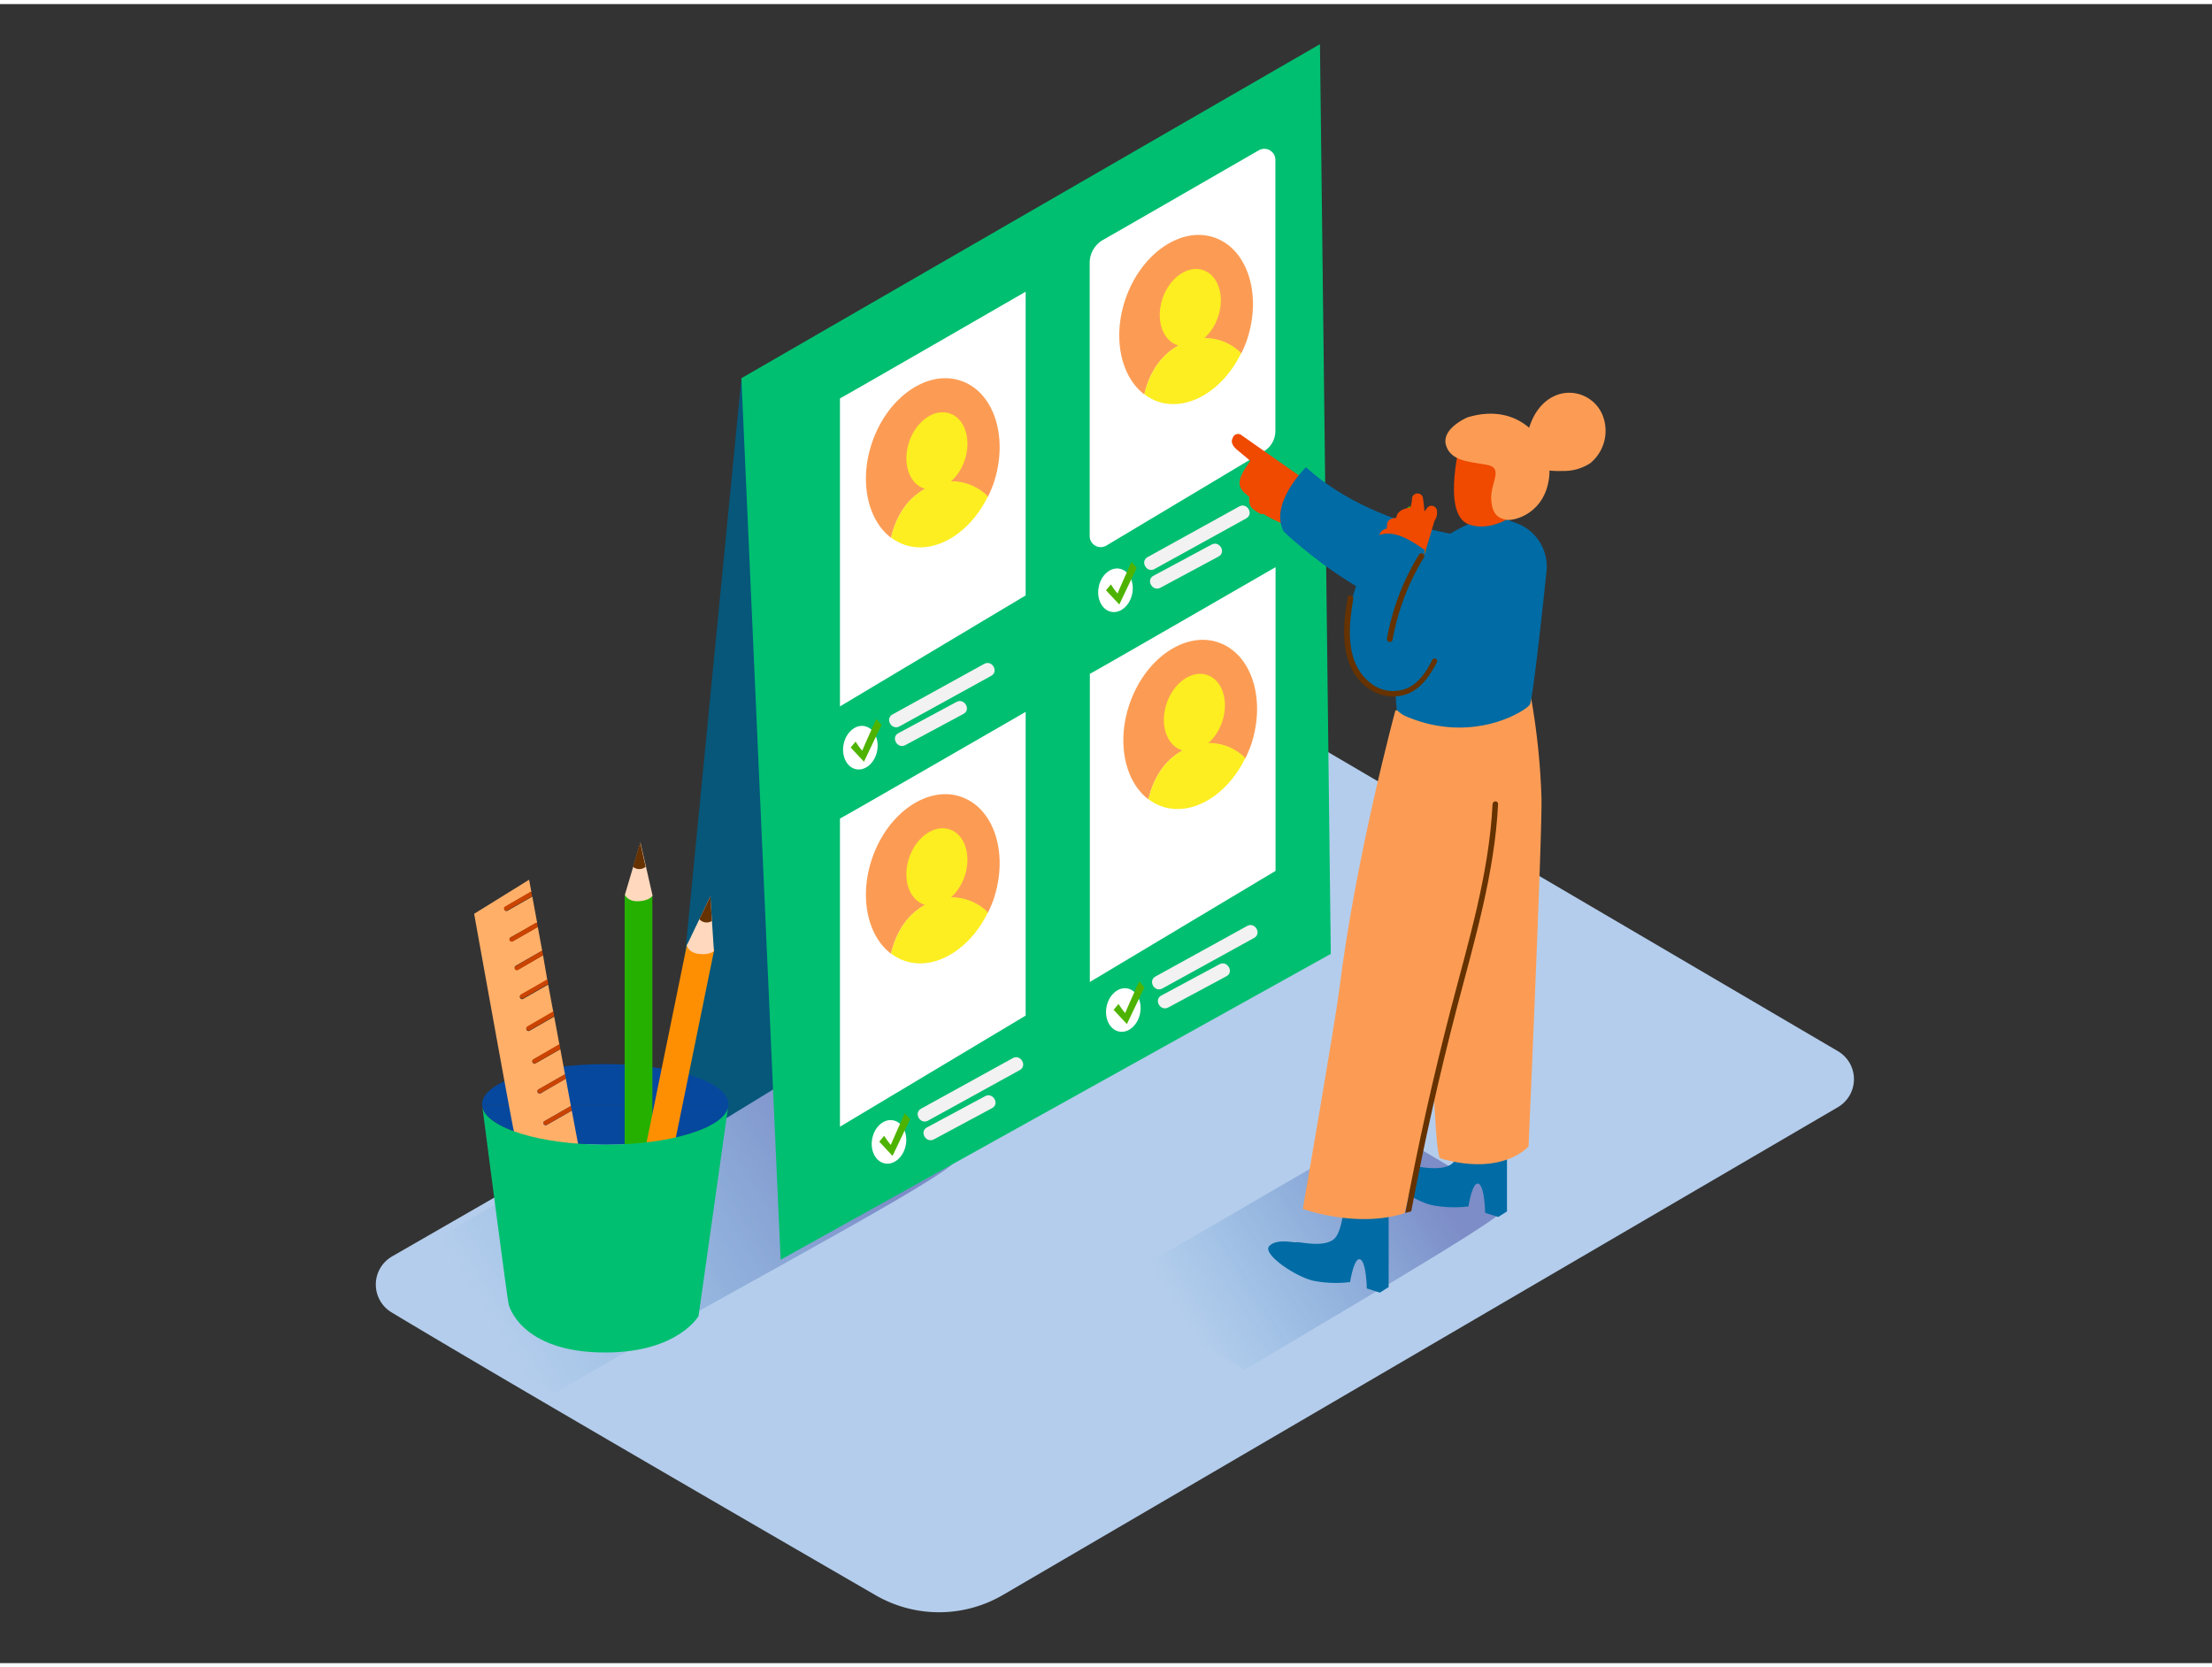 <svg id="Layer_1" data-name="Layer 1" xmlns="http://www.w3.org/2000/svg" xmlns:xlink="http://www.w3.org/1999/xlink" viewBox="0 0 400 300" width="406" height="306" class="illustration styles_illustrationTablet__1DWOa"><rect x="0" y="0" width="400" height="300" fill="#333333" stroke="none"/><defs><linearGradient id="linear-gradient" x1="214.53" y1="238.71" x2="258.35" y2="211.42" gradientUnits="userSpaceOnUse"><stop offset="0" stop-color="#0071bc" stop-opacity="0"></stop><stop offset="0.99" stop-color="#2e3192"></stop></linearGradient><linearGradient id="linear-gradient-2" x1="89.27" y1="239.05" x2="153.01" y2="199.35" xlink:href="#linear-gradient"></linearGradient></defs><title>91-100</title><path d="M70.8,236.57c19,11.45,65.76,38.55,87.55,51.16a22.91,22.91,0,0,0,23-.05l151-88.21a5.87,5.87,0,0,0,0-10.13l-94.61-55.5a5.87,5.87,0,0,0-5.9,0l-161,92.65A5.87,5.87,0,0,0,70.8,236.57Z" fill="#b4cdec"></path><path d="M225,247c15.31-9.17,42.87-25.21,46.55-28.52l-.88-3.24L250,203l-50.35,29.26C206.77,238.27,217.26,241.77,225,247Z" opacity="0.41" fill="url(#linear-gradient)"></path><path d="M100.23,251.26c22.27-13.34,66.68-36.68,72-41.49L171,205.06l-30.08-17.85L67.66,229.79C78,238.52,89,243.62,100.23,251.26Z" opacity="0.41" fill="url(#linear-gradient-2)"></path><polygon points="134.07 67.65 120.33 208.2 176.44 173.82 134.07 67.65" fill="#06577a"></polygon><polygon points="240.65 171.75 238.69 7.25 134.07 67.65 141.16 227.06 240.65 171.75" fill="#01bf71"></polygon><path d="M109.45,191.68c-12.3,0-22.28,3.26-22.28,7.28h44.56C131.73,194.94,121.76,191.68,109.45,191.68Z" fill="#06489e"></path><path d="M87.25,199.53l-.07-.56A2.47,2.47,0,0,0,87.25,199.53Z" fill="#06489e"></path><path d="M131.73,199l-.09.64A2.48,2.48,0,0,0,131.73,199Z" fill="#06489e"></path><path d="M109.45,206.25c11.65,0,21.2-2.92,22.19-6.65l.09-.64H87.17l.07.56C88.13,203.29,97.73,206.25,109.45,206.25Z" fill="#06489e"></path><rect x="112.96" y="161.36" width="5.01" height="51.71" fill="#25b000"></rect><ellipse cx="115.46" cy="161.36" rx="2.51" ry="1.06" fill="#25b000"></ellipse><rect x="118.97" y="170.2" width="5.01" height="51.71" transform="translate(41.68 -20.34) rotate(11.54)" fill="#ff8f02"></rect><ellipse cx="126.65" cy="170.72" rx="1.06" ry="2.51" transform="translate(-65.96 260.65) rotate(-78.46)" fill="#ff8f02"></ellipse><path d="M103.4,200.1l-4.58,2.62a.41.41,0,0,1-.4-.7l4.68-2.68a.41.41,0,0,1,.14-.05l-.92-5L97.73,197a.41.41,0,0,1-.4-.7l4.68-2.68a.41.41,0,0,1,.17-.05l-.85-4.58-4.53,2.59a.41.41,0,0,1-.4-.7l4.68-2.68.09,0-.95-5.1-4.51,2.58a.41.41,0,0,1-.4-.7l4.68-2.68.07,0-.93-5-4.58,2.62a.41.41,0,0,1-.4-.7l4.68-2.68a.41.41,0,0,1,.14-.05L98.2,172l-4.58,2.62a.41.41,0,0,1-.4-.7l4.68-2.68a.41.41,0,0,1,.15-.05l-.8-4.32-4.57,2.61a.41.41,0,0,1-.4-.7L97,166.15a.41.41,0,0,1,.14,0l-.88-4.76-4.53,2.59a.41.41,0,0,1-.4-.7L96,160.55l.09,0-.41-2.21-9.94,6.16s7.06,39.31,7.21,39.39c4.12,2.15,11.62,2.4,11.62,2.4Z" fill="#ffaf68"></path><path d="M91.28,163.22a.41.41,0,0,0,.4.7l4.53-2.59-.15-.83-.09,0Z" fill="#ca4300"></path><path d="M92.27,168.82a.41.41,0,0,0,.4.7l4.57-2.61-.15-.82a.41.41,0,0,0-.14,0Z" fill="#ca4300"></path><path d="M93.21,174a.41.41,0,0,0,.4.7L98.2,172l-.15-.81a.41.41,0,0,0-.15.05Z" fill="#ca4300"></path><path d="M94.17,179.1a.41.41,0,0,0,.4.7l4.58-2.62-.15-.81a.41.41,0,0,0-.14.05Z" fill="#ca4300"></path><path d="M95.32,184.89a.41.41,0,0,0,.4.7l4.51-2.58-.16-.84-.07,0Z" fill="#ca4300"></path><path d="M96.4,190.83a.41.41,0,0,0,.4.7l4.53-2.59-.15-.83-.09,0Z" fill="#ca4300"></path><path d="M102,193.59l-4.68,2.68a.41.41,0,0,0,.4.7l4.6-2.63-.15-.8A.41.41,0,0,0,102,193.59Z" fill="#ca4300"></path><path d="M98.42,202a.41.41,0,0,0,.4.7l4.58-2.62-.15-.81a.41.41,0,0,0-.14.05Z" fill="#ca4300"></path><path d="M124.19,170.22s.25,1.31,2.24,1.54,2.67-.54,2.67-.54l-.65-9.87Z" fill="#ffd8bd"></path><path d="M128.46,161.36l-2,4.12a1.8,1.8,0,0,0,2.27.32Z" fill="#653200"></path><path d="M113,161.06s.46,1.26,2.46,1.17,2.55-1,2.55-1l-2.2-9.64Z" fill="#ffd8bd"></path><path d="M115.77,151.63,114.46,156a1.8,1.8,0,0,0,2.29,0Z" fill="#653200"></path><path d="M109.45,206.25c-11.72,0-21.33-3-22.21-6.72.58,4.5,4.59,35.41,4.74,35.59,0,0,2,8.72,17.47,8.71,13.13,0,16.87-6.59,16.87-6.59l5.32-37.63C130.65,203.32,121.1,206.25,109.45,206.25Z" fill="#01bf71"></path><ellipse cx="201.7" cy="105.98" rx="3.97" ry="3.09" transform="translate(59.38 283.92) rotate(-79.06)" fill="#fff"></ellipse><path d="M208.78,102.15,225.36,93c1.41-.78.15-2.94-1.26-2.16L207.52,100c-1.41.78-.15,2.94,1.26,2.16Z" fill="#f2f2f2"></path><path d="M209.84,105.54l10.52-5.65c1.42-.76.16-2.92-1.26-2.16l-10.52,5.65c-1.42.76-.16,2.92,1.26,2.16Z" fill="#f2f2f2"></path><path d="M200,106l.89-1.07a12.24,12.24,0,0,0,1.21,1.66c0-.15,2.52-5.74,2.52-5.74l.95,1.08-3.17,6.64Z" fill="#4eb300"></path><path d="M199.5,42.62c6-3.42,21.53-12.38,28.13-16.18a2,2,0,0,1,3,1.75v49a4.31,4.31,0,0,1-2.1,3.7l-28.42,17a2,2,0,0,1-3.06-1.73c0-10.32,0-40.07,0-49.36A4.78,4.78,0,0,1,199.5,42.62Z" fill="#fff"></path><path d="M151.89,71.3c.36-.12,33.58-19.29,33.58-19.29v54.92L151.89,127Z" fill="#fff"></path><path d="M197.08,121.11c.36-.12,33.58-19.29,33.58-19.29v54.92l-33.58,20.09Z" fill="#fff"></path><path d="M151.89,147.28c.36-.12,33.58-19.29,33.58-19.29v54.92L151.89,203Z" fill="#fff"></path><path d="M219.61,42.22c-6-2.09-13.24,2.86-16.07,11.06-2.42,7-.86,14.09,3.4,17.31.61-2.7,2.23-6.85,6.5-9a9.22,9.22,0,0,1,11,1.62,21.2,21.2,0,0,0,1-2.33C228.26,52.65,225.65,44.31,219.61,42.22Z" fill="#fc9c54"></path><ellipse cx="215.23" cy="54.9" rx="7.18" ry="5.29" transform="translate(93.07 240.4) rotate(-70.94)" fill="#fcee21"></ellipse><path d="M213.43,61.55c-4.27,2.19-5.88,6.35-6.5,9a8.71,8.71,0,0,0,2.41,1.31c5.45,1.88,11.82-2,15.1-8.74A9.22,9.22,0,0,0,213.43,61.55Z" fill="#fcee21"></path><path d="M173.8,68.13c-6-2.09-13.24,2.86-16.07,11.06-2.42,7-.86,14.09,3.4,17.31.61-2.7,2.23-6.85,6.5-9a9.22,9.22,0,0,1,11,1.62,21.2,21.2,0,0,0,1-2.33C182.45,78.55,179.85,70.21,173.8,68.13Z" fill="#fc9c54"></path><ellipse cx="169.42" cy="80.8" rx="7.18" ry="5.29" transform="translate(37.73 214.56) rotate(-70.94)" fill="#fcee21"></ellipse><path d="M167.63,87.45c-4.27,2.19-5.88,6.35-6.5,9a8.71,8.71,0,0,0,2.41,1.31c5.45,1.88,11.82-2,15.1-8.74A9.22,9.22,0,0,0,167.63,87.45Z" fill="#fcee21"></path><path d="M173.8,143.35c-6-2.09-13.24,2.86-16.07,11.06-2.42,7-.86,14.09,3.4,17.31.61-2.7,2.23-6.85,6.5-9a9.22,9.22,0,0,1,11,1.62,21.2,21.2,0,0,0,1-2.33C182.45,153.77,179.85,145.44,173.8,143.35Z" fill="#fc9c54"></path><ellipse cx="169.42" cy="156.02" rx="7.18" ry="5.29" transform="translate(-33.37 265.22) rotate(-70.94)" fill="#fcee21"></ellipse><path d="M167.63,162.68c-4.27,2.19-5.88,6.35-6.5,9a8.71,8.71,0,0,0,2.41,1.31c5.45,1.88,11.82-2,15.1-8.74A9.22,9.22,0,0,0,167.63,162.68Z" fill="#fcee21"></path><path d="M220.35,115.44c-6-2.09-13.24,2.86-16.07,11.06-2.42,7-.86,14.09,3.4,17.31.61-2.7,2.23-6.85,6.5-9a9.22,9.22,0,0,1,11,1.62,21.2,21.2,0,0,0,1-2.33C229,125.86,226.4,117.53,220.35,115.44Z" fill="#fc9c54"></path><ellipse cx="215.98" cy="128.11" rx="7.18" ry="5.29" transform="translate(24.37 290.42) rotate(-70.94)" fill="#fcee21"></ellipse><path d="M214.18,134.77c-4.27,2.19-5.88,6.35-6.5,9a8.71,8.71,0,0,0,2.41,1.31c5.45,1.88,11.82-2,15.1-8.74A9.22,9.22,0,0,0,214.18,134.77Z" fill="#fcee21"></path><path d="M241.85,90.73l-4.39-3.29a.88.88,0,0,0-.41-.7q-6.29-4.38-12.56-8.8a1,1,0,0,0-1.58.55c-.44.76.12,1.55.83,2.14s1.59,1.31,2.39,2a1,1,0,0,0-.26.28c-.64,1-1.71,2.42-1.72,3.67s1,1.87,1.78,2.55l0,.18c-.16,1.54.52,2,1.74,2.73a1,1,0,0,0,.81.14,17.12,17.12,0,0,0,2.67,1.42l3.7,1.88c.94.48,1.62-.65,1.24-1.41.74.06,1.05-.75.86-1.38a.85.85,0,0,0,.21-.33l0-.05,1.28,1c1,.81,2.26-.8,1.23-1.61l-.91-.72,1.87,1.4A1,1,0,0,0,241.85,90.73Z" fill="#f04900"></path><path d="M270.93,219.32l1.58-1,0-17.79-7.81-.28s-.15,7.59-2,9.32-6.41.49-6.86.64-3.52-.74-4.9.68,4.68,5.52,7.9,6.27a20.8,20.8,0,0,0,6.7.25s.7-4.55,1.82-4.1,1.2,5.26,1.2,5.26Z" fill="#006ba4"></path><path d="M276.81,125.14a126.26,126.26,0,0,1,1.94,18.49c.13,7-2.34,62.94-2.34,62.94s-4.64,5.44-15.94,2.16c-1.64-.47-2.16-54.59-2.16-54.59l3.86-24.84" fill="#fc9c54"></path><path d="M271.61,96.88c-.62,0-21.41-.54-35.46-13.13,0,0-6.73,6.6-4,11.65,0,0,19.92,19.19,35.11,15.26" fill="#006ba4"></path><path d="M255.14,90.95a.31.31,0,0,0-.52,0,13.72,13.72,0,0,0-2,10.29c.08.38.66.22.59-.16a13.09,13.09,0,0,1,1.67-9.37,21.64,21.64,0,0,1,2.56,10.4.3.3,0,0,0,.61,0A22.29,22.29,0,0,0,255.14,90.95Z" fill="#42a200"></path><path d="M249.53,233l1.58-1,0-17.79-7.81-.28s-.15,7.59-2,9.32-6.41.49-6.86.64-3.52-.74-4.9.68,4.68,5.52,7.9,6.27a20.8,20.8,0,0,0,6.7.25s.7-4.55,1.82-4.1,1.2,5.26,1.2,5.26Z" fill="#006ba4"></path><path d="M252.33,127.73s-7.2,26.58-10.13,50.37c-.7,5.71-6.61,39.77-6.61,39.77s9.74,3.56,18.4.77c0,0,10.3-43.46,10.74-44.31s7.39-29,8.19-49.2" fill="#fc9c54"></path><path d="M274.35,93.91l-4.11-1.55c-1.05.07-10.4,3.13-14.65,9.32a40.52,40.52,0,0,0-1.36,5.93c-.54,2.67-1,5.35-1.34,8a59.2,59.2,0,0,0-.5,8.86c0,1.27.07,1.91.2,3.17a5.61,5.61,0,0,0,1.58,1.12c12.28,5.28,22-1.13,22.49-2.12s2.11-15.47,3-24.09A8.34,8.34,0,0,0,274.35,93.91Z" fill="#006ba4"></path><path d="M264.31,78.14s-3.86,14,1.27,15.93S277.31,90.5,278,87.61,272,73.93,264.31,78.14Z" fill="#f04900"></path><path d="M289.65,74a6.52,6.52,0,0,0-7.76-3.44c-2.83.92-4.54,3.35-5.37,6.06-2.55-2.23-6.35-3.36-11.17-1.88,0,0-4.73,2-3.87,5s4.45,3,7.46,3.59.57,3.23.72,6.2,1.49,3.46,2.74,3.72,6.93-1,7.73-7.67a8.89,8.89,0,0,0,.06-1.23,15.92,15.92,0,0,0,2.35.07,8.73,8.73,0,0,0,5-1.38A7.58,7.58,0,0,0,289.65,74Z" fill="#fc9c54"></path><path d="M259.38,93.48a2.67,2.67,0,0,0,.47-1.9,1,1,0,0,0-1.82-.42l-.44.6c-.07-.77-.15-1.54-.26-2.31a1,1,0,0,0-2,.07c0,.24-.06.49-.08.73a4,4,0,0,0-.17.79c-1.09.14-2.39.54-2.58,1.79,0,0,0,.06,0,.08-.84,0-1.66.33-1.69,1.33a3.68,3.68,0,0,0,0,.57c-.85.25-1.47.68-1.35,1.79a16.34,16.34,0,0,0,1,3.77,1,1,0,0,0,.76.57c.12.54.26,1.07.41,1.6a1.5,1.5,0,0,0,2.52.28,1.18,1.18,0,0,0,.3-.06,1,1,0,0,0,.83.14,1,1,0,0,0,1.51-.45,1,1,0,0,0,.33-.84c0-.23,0-.46,0-.68v0Q258.32,97.22,259.38,93.48Z" fill="#f04900"></path><path d="M257.66,98.67c-.32.08-4.82-4.05-8.23-2.63,0,0-13,21.92-.87,27.72,6,2.88,10.67-6,10.67-6L255.78,111Z" fill="#006ba4"></path><path d="M256.59,99.56a43.8,43.8,0,0,0-5.78,15.16c-.11.63.85.9,1,.27a43,43,0,0,1,5.68-14.92C257.79,99.51,256.93,99,256.59,99.56Z" fill="#653200"></path><path d="M259,118.6c-1,1.95-2.28,4-4.28,5a6.56,6.56,0,0,1-7.23-1.12c-4.26-3.67-3.62-10-2.77-14.93.11-.63-.85-.9-1-.27-1,5.54-1.51,12.74,3.72,16.45a7.52,7.52,0,0,0,7.09,1c2.5-1,4.09-3.38,5.29-5.69C260.16,118.54,259.3,118,259,118.6Z" fill="#653200"></path><path d="M269.9,144.69c-.64,12.71-4.39,24.89-7.57,37.13s-5.89,24.43-8.21,36.78l1.08-.3q3.53-18.71,8.34-37.15c3.15-12,6.73-24,7.36-36.46C270.93,144,269.93,144,269.9,144.69Z" fill="#653200"></path><ellipse cx="155.57" cy="134.44" rx="3.97" ry="3.09" transform="translate(-5.94 261.69) rotate(-79.06)" fill="#fff"></ellipse><path d="M162.65,130.61l16.59-9.14c1.41-.78.15-2.94-1.26-2.16l-16.59,9.14c-1.41.78-.15,2.94,1.26,2.16Z" fill="#f2f2f2"></path><path d="M163.71,134l10.52-5.65c1.42-.76.16-2.92-1.26-2.16l-10.52,5.65c-1.42.76-.16,2.92,1.26,2.16Z" fill="#f2f2f2"></path><path d="M153.83,134.43l.89-1.07a12.24,12.24,0,0,0,1.21,1.66c0-.15,2.52-5.74,2.52-5.74l.95,1.08L156.23,137Z" fill="#4eb300"></path><ellipse cx="160.75" cy="205.73" rx="3.97" ry="3.09" transform="translate(-71.74 324.53) rotate(-79.06)" fill="#fff"></ellipse><path d="M167.82,201.9l16.59-9.14c1.41-.78.15-2.94-1.26-2.16l-16.59,9.14c-1.41.78-.15,2.94,1.26,2.16Z" fill="#f2f2f2"></path><path d="M168.88,205.29l10.52-5.65c1.42-.76.16-2.92-1.26-2.16l-10.52,5.65c-1.42.76-.16,2.92,1.26,2.16Z" fill="#f2f2f2"></path><path d="M159,205.71l.89-1.07a12.24,12.24,0,0,0,1.21,1.66c0-.15,2.52-5.74,2.52-5.74l.95,1.08-3.17,6.64Z" fill="#4eb300"></path><ellipse cx="203.12" cy="181.88" rx="3.97" ry="3.09" transform="translate(-13.99 346.81) rotate(-79.06)" fill="#fff"></ellipse><path d="M210.2,178l16.59-9.14c1.41-.78.15-2.94-1.26-2.16l-16.59,9.14c-1.41.78-.15,2.94,1.26,2.16Z" fill="#f2f2f2"></path><path d="M211.26,181.44l10.52-5.65c1.42-.76.16-2.92-1.26-2.16L210,179.28c-1.42.76-.16,2.92,1.26,2.16Z" fill="#f2f2f2"></path><path d="M201.38,181.87l.89-1.07a12.24,12.24,0,0,0,1.21,1.66c0-.15,2.52-5.74,2.52-5.74l.95,1.08-3.17,6.64Z" fill="#4eb300"></path></svg>